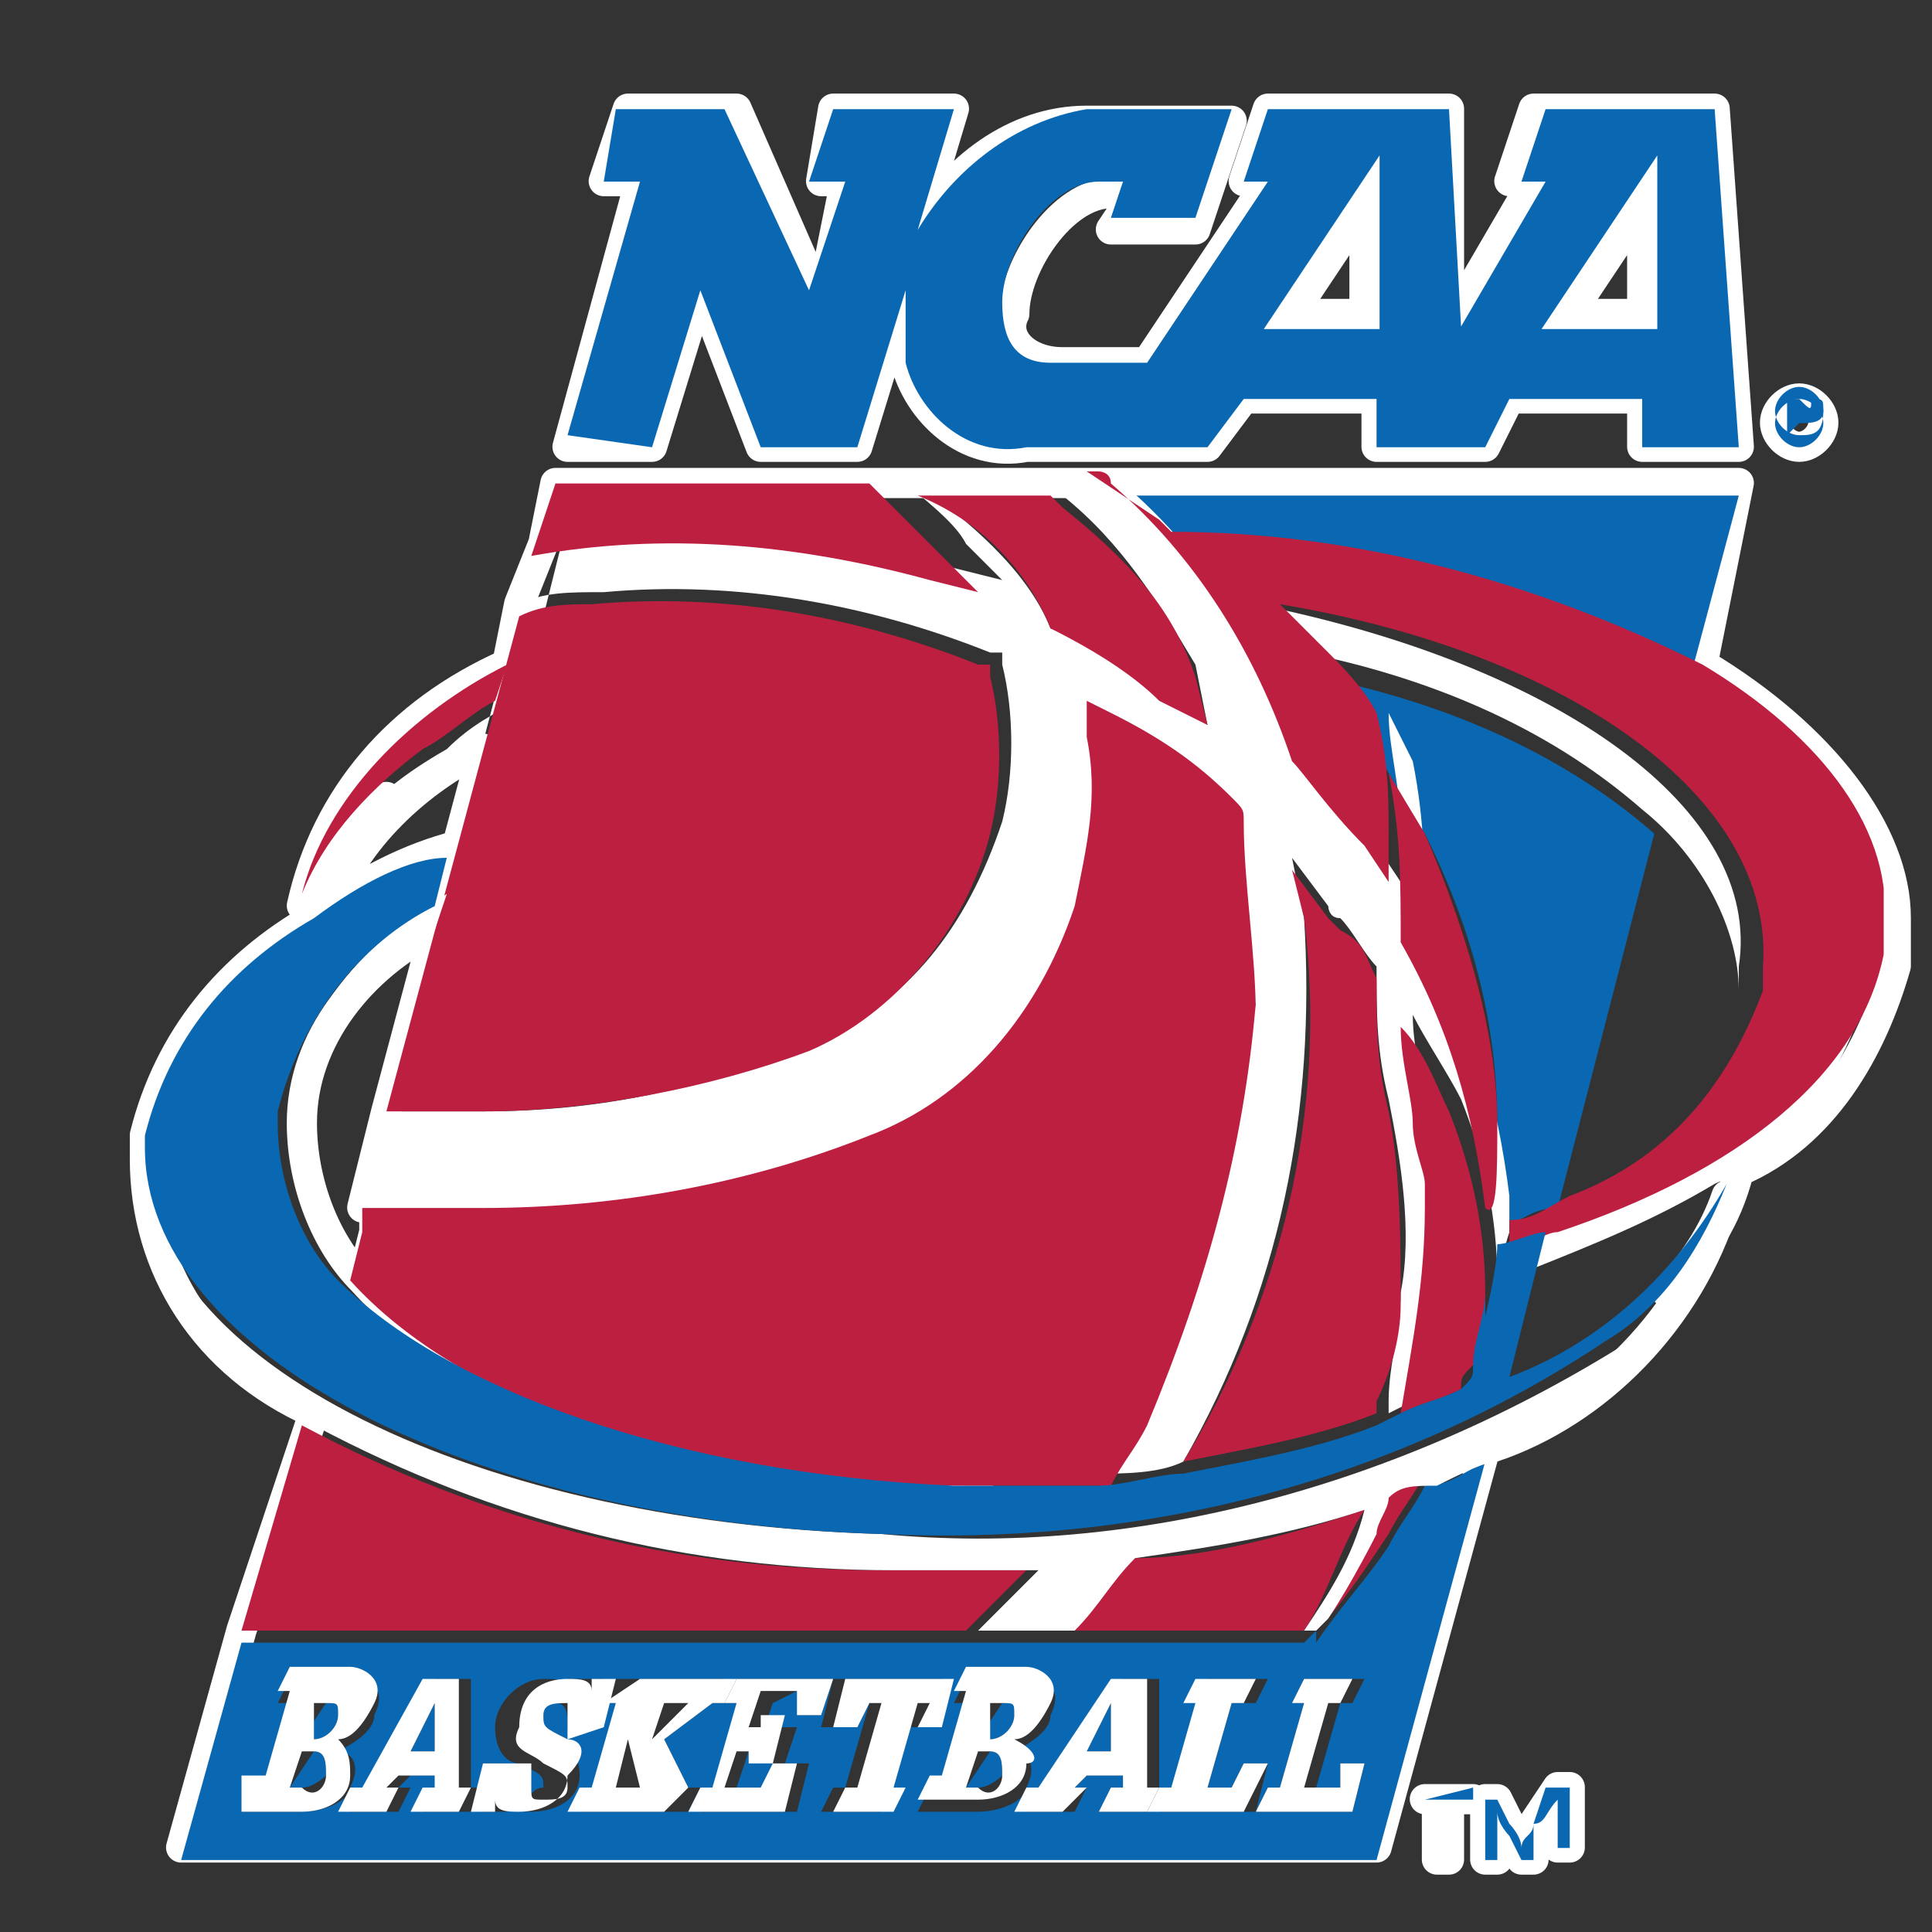 <?xml version="1.0" encoding="utf-8"?>
<!-- Generator: Adobe Illustrator 27.9.0, SVG Export Plug-In . SVG Version: 6.00 Build 0)  -->
<svg version="1.1" id="Layer_1" xmlns="http://www.w3.org/2000/svg" xmlns:xlink="http://www.w3.org/1999/xlink" x="0px" y="0px"
	 viewBox="0 0 16 16" style="enable-background:new 0 0 16 16;" xml:space="preserve">
<rect x="0" y="0" width="16" height="16" fill="#333333" stroke="none"/>
<style type="text/css">
	.st0{fill:none;stroke:#FFFFFF;stroke-width:0.25;stroke-linejoin:round;stroke-miterlimit:10;}
	.st1{clip-path:url(#SVGID_00000052091267075369412800000015484074882828782228_);}
	.st2{fill:#0A68B3;}
	.st3{fill:#FFFFFF;}
	.st4{fill:#BD1F40;}
	.st5{fill:none;}
	.st6{fill:none;stroke:#FFFFFF;stroke-width:0.25;stroke-miterlimit:10;}
</style>
<g>
	<path class="st0" d="M14.1,5.5C14,5.5,14,5.5,14.1,5.5L14.4,4H8.9l0,0l0,0h0l0,0l0,0l0,0l0,0H8.6L4.6,4h0L4.5,4.5L4.3,5
		c0,0,0,0,0,0L4.2,5.5C3.3,5.9,2.7,6.6,2.5,7.5c0.1-0.3,0.4-0.6,0.7-0.9c-0.3,0.3-0.4,0.6-0.5,1l0,0C2.9,7,3.4,6.5,4,6.2l-0.8,3
		c0,0,0,0,0,0L3,10c0.2,0,0.7,0,0.8,0L4,10c1.1,0,2.2-0.2,3.2-0.6C8,9,8.6,8.3,8.9,7.4C9,7,9.1,6.5,9,6.1L8.9,5.8l0,0L9,6.1
		C9.1,6.5,9,7,8.9,7.4C8.6,8.3,8,9,7.2,9.4C6.2,9.8,5.1,10,4.1,10l-0.2,0c-0.1,0-0.7,0-0.8,0l0,0.2l-0.1,0.4c0.9,1,2.8,1.7,5.1,1.7
		c0,0,0,0,0,0c-2.3-0.1-4.2-0.8-5.1-1.7c-0.3-0.3-0.5-0.8-0.5-1.3c0,0,0,0,0,0C2.5,8.6,3,8,3.6,7.7l0.1-0.3c0,0,0,0,0,0L3.8,7
		C3.4,7.1,3,7.3,2.6,7.6l0,0C1.9,8,1.4,8.6,1.2,9.4c0,0,0,0.1,0,0.1c0,0,0,0,0,0c0,0,0,0.1,0,0.1c0,0.9,0.5,1.7,1.4,2.1c0,0,0,0,0,0
		L2,13.5h0l-0.5,1.8h9.9l0.9-3.3c0,0,0,0,0,0c0.9-0.3,1.7-1.1,2-2.1c-0.1,0.3-0.3,0.6-0.5,0.8c0.3-0.3,0.5-0.6,0.6-1c0,0,0,0,0,0
		c0.7-0.3,1.1-1,1.3-1.7c0,0,0,0,0-0.1c0,0,0,0,0-0.1c0-0.1,0-0.1,0-0.2C15.7,6.9,15.1,6.1,14.1,5.5z"/>
	<path class="st0" d="M5.4,3.7l0.4-1.3l0.5,1.3h0.8l0.4-1.3c0,0.2,0,0.4,0,0.6c0.1,0.4,0.5,0.8,1,0.7H10l0.3-0.4h1.1l0,0.4h0.9
		l0.2-0.4h1.1l0,0.4h0.8l-0.2-2.8h-1.5l-0.2,0.6h0.2l-0.7,1.2L12,0.9h-1.5l-0.2,0.6h0.2l-1,1.5H8.8C8.5,3,8.3,2.8,8.4,2.6
		c0-0.4,0.4-1,0.8-1h0.2L9.2,1.9h0.7l0.3-0.9H9C8.4,1,7.9,1.4,7.6,1.9l0.3-1h-1L6.8,1.5H7L6.8,2.5L6.1,0.9H5.2L5,1.5h0.3L4.7,3.7
		L5.4,3.7z"/>
	<polygon class="st0" points="11.8,14.9 11.9,14.9 11.9,15.4 12,15.4 12,14.9 12.2,14.9 12.2,14.9 11.8,14.9 	"/>
	<path class="st0" d="M12.7,15.1c0,0.1-0.1,0.1-0.1,0.2c0-0.1-0.1-0.2-0.1-0.2l-0.1-0.2h-0.1v0.5h0.1v-0.2c0-0.1,0-0.2,0-0.2
		c0,0.1,0.1,0.2,0.1,0.2l0.1,0.2h0.1L12.7,15.1c0.1,0,0.1-0.1,0.2-0.2c0,0.1,0,0.2,0,0.2v0.2H13v-0.5h-0.1L12.7,15.1z"/>
	<path class="st0" d="M14.9,3.7c0.1,0,0.2-0.1,0.2-0.2c0-0.1-0.1-0.2-0.2-0.2c-0.1,0-0.2,0.1-0.2,0.2C14.7,3.6,14.8,3.7,14.9,3.7z"
		/>
</g>
<g id="Group_6398" transform="translate(9 69.604)">
	<g>
		<g>
			<defs>
				<rect id="SVGID_1_" x="-7.9" y="-68.7" width="14.5" height="14.5"/>
			</defs>
			<clipPath id="SVGID_00000090974385673704698100000009309574839080630403_">
				<use xlink:href="#SVGID_1_"  style="overflow:visible;"/>
			</clipPath>
			<g id="Group_6397" style="clip-path:url(#SVGID_00000090974385673704698100000009309574839080630403_);">
				<path id="Path_7287" class="st2" d="M0.5-65.2L0.5-65.2c1.6,0.1,3.1,0.5,4.5,1.2l0.4-1.5h-5.5l0,0L0.5-65.2z"/>
				<path id="Path_7288" class="st2" d="M-6.4-55.1L-6.4-55.1l-0.2,0.3h0.1c0.1,0,0.2-0.1,0.2-0.1C-6.3-55-6.3-55.1-6.4-55.1"/>
				<path id="Path_7289" class="st2" d="M-0.1-65.6C0-65.5,0-65.5-0.1-65.6C0-65.5,0-65.5-0.1-65.6"/>
				<path id="Path_7290" class="st2" d="M-4.4-65.6L-4.4-65.6l-0.3,1.2L-4.4-65.6L-4.4-65.6z"/>
				<path id="Path_7291" class="st2" d="M-6.3-55.5L-6.3-55.5l-0.2,0.3h0.1c0.1,0,0.2-0.1,0.2-0.2C-6.2-55.5-6.2-55.5-6.3-55.5"/>
				<path id="Path_7292" class="st2" d="M2.5-63.2L2.5-63.2C2.5-63.2,2.5-63.2,2.5-63.2l0.3,0.5c0.4,0.8,0.6,1.6,0.6,2.4
					c0,0.4,0,0.8,0,0.8v0c0,0,0,0,0,0.1c0.2-0.1,0.3-0.2,0.5-0.2l0.8-3.1c-0.8-0.7-1.8-1.1-2.8-1.3C2-64,2.2-63.8,2.3-63.6l0,0l0,0
					v0L2.5-63.2z"/>
				<path id="Path_7293" class="st2" d="M-0.8-55.1L-0.8-55.1L-1-54.8h0.1c0.1,0,0.2-0.1,0.2-0.1C-0.7-55-0.7-55.1-0.8-55.1"/>
				<path id="Path_7294" class="st2" d="M2.5-56.8c-0.2,0.3-0.4,0.5-0.6,0.8h0l0-0.1l-0.1,0.1H1.8h-2H-1l-6,0l0,0l-0.5,1.8h9.9
					l0.9-3.3c-0.2,0.1-0.3,0.2-0.5,0.2C2.7-57.1,2.6-57,2.5-56.8 M-6.5-54.6H-7l0.1-0.2h0.1l0.2-0.7h-0.1l0.1-0.2h0.5
					c0.2,0,0.3,0.1,0.2,0.3c0,0.1-0.1,0.2-0.3,0.3l0,0c0.1,0,0.2,0.1,0.1,0.3C-6.1-54.7-6.3-54.6-6.5-54.6 M-5.1-54.6h-0.4l0.1-0.2
					h0.1v-0.1h-0.3l-0.1,0.1h0.1l-0.1,0.2h-0.4l0.1-0.2H-6l0.6-0.9h0.3l0,0.9h0.1L-5.1-54.6z M-4.6-54.6c-0.1,0-0.2,0-0.2-0.1h0
					l0,0.1h-0.2L-5-55h0.2c0,0.1,0,0.1,0,0.2c0,0,0.1,0.1,0.1,0.1c0.1,0,0.1-0.1,0.2-0.1c0-0.1,0-0.1-0.2-0.2
					c-0.1,0-0.2-0.1-0.2-0.3c0-0.2,0.2-0.4,0.4-0.4c0.1,0,0.2,0,0.2,0.1l0,0l0-0.1H-4l-0.1,0.4h-0.2c0-0.1,0-0.2-0.1-0.2
					c-0.1,0-0.1,0-0.2,0.1c0,0.1,0,0.1,0.2,0.2c0.1,0.1,0.2,0.1,0.2,0.3C-4.2-54.7-4.4-54.6-4.6-54.6 M-3.7-54.6l0.1-0.2h0.1
					l-0.1-0.4l0,0l-0.1,0.4h0.1L-3.7-54.6h-0.5l0.1-0.2h0.1l0.2-0.7H-4l0.1-0.2h0.4l-0.1,0.2h-0.1l-0.1,0.3l0.3-0.3h-0.1l0.1-0.2H-3
					L-3-55.5h-0.1l-0.4,0.3l0.2,0.4h0.1l-0.1,0.2L-3.7-54.6z M-2.6-55.5l-0.1,0.3h0.1l0-0.1h0.2L-2.5-55h-0.2l0-0.1h-0.1l-0.1,0.3
					h0.3l0.1-0.2h0.2l-0.1,0.4h-0.8l0.1-0.2h0.1l0.2-0.7H-3l0.1-0.2h0.8l-0.1,0.3h-0.2l0-0.2L-2.6-55.5z M-1.5-55.5l-0.2,0.7h0.1
					l-0.1,0.2h-0.5l0.1-0.2h0.1l0.2-0.7h-0.1l-0.1,0.2h-0.2l0.1-0.4h0.9l-0.1,0.4h-0.2l0.1-0.2H-1.5z M-0.9-54.6h-0.5l0.1-0.2h0.1
					l0.2-0.7h-0.1l0.1-0.2h0.5c0.2,0,0.3,0.1,0.2,0.3c0,0.1-0.1,0.2-0.3,0.3l0,0c0.1,0,0.2,0.1,0.1,0.3C-0.5-54.7-0.7-54.6-0.9-54.6
					 M0.5-54.6H0.1l0.1-0.2h0.1v-0.1h-0.3l-0.1,0.1h0.1l-0.1,0.2h-0.4l0.1-0.2h0.1l0.6-0.9h0.3l0,0.9h0.1L0.5-54.6z M0.6-54.6
					l0.1-0.2h0.1L1-55.5H0.9l0.1-0.2h0.5l-0.1,0.2H1.2L1-54.8h0.2L1.3-55h0.2l-0.1,0.4H0.6z M2.2-54.6H1.4l0.1-0.2h0.1l0.2-0.7H1.7
					l0.1-0.2h0.5l-0.1,0.2H2.1l-0.2,0.7h0.2L2.1-55h0.2L2.2-54.6z"/>
				<path id="Path_7295" class="st2" d="M-3.4-55.5"/>
				<path id="Path_7296" class="st2" d="M0-55.1h0.2l0-0.4l0,0L0-55.1z"/>
				<path id="Path_7297" class="st2" d="M-0.7-55.5L-0.7-55.5l-0.2,0.3h0.1c0.1,0,0.2-0.1,0.2-0.2C-0.5-55.5-0.6-55.5-0.7-55.5"/>
				<path id="Path_7298" class="st2" d="M-5.6-55.1h0.2l0-0.4l0,0L-5.6-55.1z"/>
				<path id="Path_7299" class="st3" d="M-5-63.4l-1,3.8c0.2,0,0.7,0,0.8,0l0.2,0c1.1,0,2.2-0.2,3.2-0.6c0.8-0.4,1.4-1.1,1.7-1.9
					C0-62.6,0.1-63.1,0-63.5l-0.1-0.3l0.2,0.1c0.3,0.2,0.7,0.4,1,0.7c0,0,0.1,0.1,0.1,0.2v0l0,0v0c0.1,0.5,0.1,1.1,0.1,1.6l0-0.1
					c0,1.2-0.4,2.4-0.9,3.4c-0.1,0.2-0.2,0.4-0.3,0.5c0.2,0,0.5,0,0.7-0.1c0.8-1.4,1.1-2.9,1-4.5l-0.1-0.5L2-62.1c0,0,0,0.1,0.1,0.1
					c0.1,0.1,0.2,0.3,0.3,0.4v0v0c0,0.4,0,0.7,0.1,1.1c0.1,0.5,0.2,1.1,0.1,1.6c0,0.3-0.1,0.6-0.1,0.9c0,0,0,0.1,0,0.1l0.2-0.1
					c0.1-0.6,0.2-1.1,0.2-1.7c0-0.1,0-0.2,0-0.2c0-0.2,0-0.4-0.1-0.5c0-0.2-0.1-0.5-0.1-0.8c0.1,0.2,0.3,0.5,0.4,0.7
					c0.2,0.5,0.3,1,0.3,1.5c0,0.1,0,0.2,0,0.2s0-0.3,0.1-0.6c0-0.1,0-0.2,0-0.2c0,0,0,0,0-0.1c-0.1-0.8-0.3-1.5-0.7-2.2l0,0v0l0,0
					c0-0.5,0-0.9-0.1-1.4v0l-0.2-0.4v0v0c0,0.3,0.1,0.6,0.1,1v0.4l-0.2-0.3c-0.2-0.3-0.4-0.5-0.6-0.7l0,0l0,0l0,0
					c-0.3-0.9-0.8-1.7-1.5-2.3c0,0-0.1,0-0.1-0.1l-0.1,0l0,0l0,0l0,0h-0.2l-4.1,0h2.6c0.2,0.2,0.5,0.4,0.6,0.6l0.3,0.3l-0.4-0.1
					c-1.1-0.3-2.2-0.3-3.3-0.2l0,0l0.2-0.6l-0.3,1.2l-0.1,0.3l-0.1,0.4c-0.2,0.1-0.4,0.2-0.6,0.4C-6-63-6.3-62.6-6.4-62l0,0
					C-6.1-62.6-5.6-63.1-5-63.4 M-1.4-65.6h1.1c0.1,0,0.1,0.1,0.1,0.1c0.5,0.4,0.8,0.9,1.1,1.4L1-63.6l-0.4-0.3
					c-0.3-0.2-0.6-0.4-0.9-0.5l0,0l0,0C-0.5-64.9-1-65.3-1.4-65.6 M-4-64.7c1.1-0.1,2.2,0.1,3.2,0.5l0.1,0l0,0.1
					c0.1,0.4,0.1,0.9,0,1.3C-1-61.9-1.5-61.3-2.2-61C-3.1-60.6-4-60.4-5-60.4c-0.2,0-0.6,0-0.8,0l1.1-4.2C-4.5-64.7-4.3-64.7-4-64.7
					"/>
				<path id="Path_7300" class="st3" d="M5.4-61.4c0-0.1,0-0.1,0-0.2c0.2-1.3-1.5-2.5-4-3c0.1,0.1,0.3,0.3,0.4,0.4
					c1,0.2,2,0.6,2.8,1.3C5.1-62.5,5.4-61.9,5.4-61.4"/>
				<path id="Path_7301" class="st3" d="M3.8-59.4l-0.1,0.3c0.5-0.2,1-0.4,1.5-0.7c0,0,0-0.1,0-0.1c0,0,0,0.1,0,0.1
					c0.7-0.3,1.1-1,1.3-1.7c0,0,0-0.1,0-0.1C6.3-60.7,5.3-59.9,3.8-59.4"/>
				<path id="Path_7302" class="st4" d="M5.1-64.1c-1.4-0.7-2.9-1.1-4.4-1.1l-0.1-0.1l-0.6-0.4l0,0l0.1,0c0,0,0.1,0,0.1,0.1
					c0.7,0.6,1.2,1.4,1.5,2.3l0,0l0,0l0,0c0.1,0.1,0.3,0.4,0.6,0.7l0.2,0.3v-0.4c0-0.3,0-0.6-0.1-1v0l0,0l0,0
					c-0.1-0.2-0.3-0.4-0.4-0.5c-0.1-0.1-0.3-0.3-0.4-0.4c2.4,0.4,4.1,1.6,4,3c0,0.1,0,0.1,0,0.2c-0.3,0.8-0.8,1.4-1.6,1.7
					c-0.2,0.1-0.3,0.2-0.5,0.2c0,0.1,0,0.1,0,0.2c0.2,0,0.3-0.1,0.4-0.1l0,0c1.5-0.5,2.5-1.3,2.7-2.3c0-0.1,0-0.1,0-0.2
					C6.7-62.7,6.1-63.5,5.1-64.1"/>
				<path id="Path_7303" class="st4" d="M-4.8-64.1c-0.8,0.4-1.5,1.1-1.7,1.9c0.2-0.5,0.6-0.9,1-1.2c0.2-0.1,0.4-0.3,0.6-0.4
					L-4.8-64.1z"/>
				<path id="Path_7304" class="st3" d="M-6.1-59.1L-6.1-59.1l0.1-0.4L-6.1-59.1z"/>
				<path id="Path_7305" class="st3" d="M1.2-62.8L1.2-62.8L1.2-62.8L1.2-62.8"/>
				<path id="Path_7306" class="st3" d="M-0.2-65.5L-0.2-65.5L-0.2-65.5L-0.2-65.5z"/>
				<path id="Path_7307" class="st3" d="M2.8-59.6L2.8-59.6L2.8-59.6z"/>
				<path id="Path_7308" class="st4" d="M-0.2-56.1h2l0,0c0.2-0.3,0.3-0.7,0.5-1c-0.6,0.2-1.3,0.4-1.9,0.4C0.1-56.5,0-56.3-0.2-56.1
					L-0.2-56.1L-0.2-56.1z"/>
				<path id="Path_7309" class="st4" d="M2.6-58.8c0-0.5,0-1.1-0.1-1.6c-0.1-0.4-0.1-0.7-0.1-1.1v0v0c-0.1-0.2-0.1-0.3-0.3-0.4
					c0,0-0.1-0.1-0.1-0.1l-0.3-0.4L1.8-62c0.2,1.6-0.2,3.2-1,4.5c0.5-0.1,1.1-0.2,1.6-0.4c0,0,0-0.1,0-0.1
					C2.5-58.2,2.6-58.5,2.6-58.8"/>
				<path id="Path_7310" class="st4" d="M-1-56.1L-1-56.1c0.2-0.2,0.3-0.3,0.5-0.5c-0.4,0-0.8,0-1.2,0c-1.7,0-3.3-0.4-4.8-1.2
					L-7-56.1l0,0L-1-56.1z"/>
				<path id="Path_7311" class="st4" d="M1.4-61.3l0,0.1c0-0.5-0.1-1.1-0.1-1.6v0l0,0l0,0v0v0v0c0-0.1,0-0.1-0.1-0.2
					c-0.3-0.3-0.6-0.5-1-0.7l-0.2-0.1L0-63.5c0.1,0.5,0,0.9-0.1,1.4c-0.3,0.9-0.9,1.6-1.7,1.9c-1,0.4-2.1,0.6-3.2,0.6l-0.2,0
					c-0.1,0-0.7,0-0.8,0l0,0l0,0.2l-0.1,0.4c0.9,1,2.8,1.7,5.1,1.7c0.4,0,0.8,0,1.2,0c0.1-0.2,0.2-0.3,0.3-0.5
					C1-59,1.3-60.1,1.4-61.3"/>
				<path id="Path_7312" class="st4" d="M3.4-60.3c0-0.8-0.3-1.7-0.6-2.4l-0.3-0.5c0,0,0,0,0,0c0.1,0.5,0.1,0.9,0.1,1.4l0,0v0l0,0
					c0.4,0.7,0.6,1.4,0.7,2.2v0C3.4-59.5,3.4-59.9,3.4-60.3"/>
				<path id="Path_7313" class="st4" d="M-4.4-65.6L-4.6-65c1.1-0.2,2.2-0.1,3.3,0.2l0.4,0.1L-1.2-65c-0.2-0.2-0.4-0.4-0.6-0.6H-4.4
					L-4.4-65.6z"/>
				<path id="Path_7314" class="st4" d="M1.9-56.1c0.2-0.2,0.4-0.5,0.6-0.8c0.1-0.2,0.2-0.3,0.3-0.5c-0.1,0-0.2,0.1-0.4,0.1
					c0,0.1-0.1,0.2-0.1,0.3C2.3-56.9,2.1-56.5,1.9-56.1L1.9-56.1L1.9-56.1L1.9-56.1z"/>
				<path id="Path_7315" class="st4" d="M-0.3-65.6"/>
				<path id="Path_7316" class="st4" d="M3-60.4c-0.1-0.2-0.2-0.5-0.4-0.7c0,0.3,0.1,0.6,0.1,0.8c0,0.2,0.1,0.4,0.1,0.5
					c0,0.1,0,0.2,0,0.2c0,0,0,0,0,0v0l0,0c0,0.6-0.1,1.1-0.2,1.7c0.2-0.1,0.3-0.1,0.5-0.2c0-0.1,0-0.1,0.1-0.2v0
					c0.1-0.2,0.1-0.4,0.1-0.6C3.3-59.4,3.2-59.9,3-60.4"/>
				<path id="Path_7317" class="st4" d="M-4.6-65"/>
				<path id="Path_7318" class="st4" d="M-0.3-64.4L-0.3-64.4L-0.3-64.4c0.4,0.2,0.7,0.4,0.9,0.6L1-63.6L0.9-64
					c-0.2-0.6-0.6-1-1.1-1.4l0,0l0,0l0,0c0,0-0.1-0.1-0.1-0.1h-1.1C-0.9-65.3-0.5-64.9-0.3-64.4"/>
				<path id="Path_7319" class="st4" d="M-5.8-60.4c0.2,0,0.6,0,0.8,0c0.9,0,1.9-0.2,2.7-0.5c0.7-0.3,1.3-1,1.5-1.8
					c0.1-0.4,0.1-0.9,0-1.3l0-0.1l-0.1,0c-1-0.4-2.1-0.6-3.2-0.5c-0.2,0-0.4,0-0.6,0.1L-5.8-60.4z"/>
				<path id="Path_7320" class="st3" d="M-5.4-61.9l0.1-0.3c-0.7,0.4-1.2,1-1.3,1.7c0,0,0,0.1,0,0.1C-6.5-61-6-61.6-5.4-61.9"/>
				<path id="Path_7321" class="st3" d="M-1.7-56.9c-3.5-0.1-6.2-1.5-6.1-3.2c0,0.1,0,0.1,0,0.2c0,0.9,0.5,1.7,1.4,2.1l-0.5,1.7l0,0
					l0.5-1.7c1.5,0.8,3.1,1.2,4.8,1.2c0.4,0,0.8,0,1.2,0c-0.2,0.2-0.3,0.3-0.5,0.5h0.8c0.2-0.2,0.3-0.4,0.5-0.6
					c0.7-0.1,1.3-0.2,1.9-0.4c-0.1,0.4-0.3,0.7-0.5,1h0.1l0.1-0.1c0.2-0.3,0.4-0.7,0.4-0.7c0-0.1,0.1-0.2,0.1-0.3
					c0.1-0.1,0.2-0.1,0.4-0.1c0.2-0.1,0.4-0.2,0.5-0.2c0.9-0.3,1.7-1.1,2-2.1c-0.2,0.5-0.5,0.9-0.9,1.1C2.6-57.3,0.4-56.7-1.7-56.9"
					/>
				<path id="Path_7322" class="st2" d="M5.3-59.8c-0.4,0.7-1,1.3-1.8,1.6l0.3-1.2c-0.1,0-0.3,0.1-0.4,0.1c0,0.2-0.1,0.6-0.1,0.6
					s0-0.1,0-0.2c0,0.2-0.1,0.4-0.1,0.6v0c0,0.1,0,0.1-0.1,0.2C2.9-58,2.8-58,2.6-57.9l-0.2,0.1c-0.5,0.2-1.1,0.3-1.6,0.4
					c-0.2,0-0.5,0.1-0.7,0.1c-0.4,0-0.8,0-1.2,0c-2.3-0.1-4.2-0.8-5.1-1.7l0,0c-0.3-0.3-0.5-0.8-0.5-1.3c0,0,0-0.1,0-0.1
					c0.2-0.8,0.7-1.4,1.3-1.7l0,0l0.1-0.4C-5.6-62.5-6-62.3-6.4-62l0,0c-0.7,0.4-1.2,1-1.4,1.8c0,0,0,0.1,0,0.1
					c0,1.7,2.7,3.1,6.1,3.2c2.1,0.1,4.2-0.4,6-1.6C4.8-58.8,5.1-59.3,5.3-59.8C5.3-59.9,5.3-59.9,5.3-59.8
					C5.3-59.9,5.3-59.9,5.3-59.8"/>
				<path id="Path_7323" class="st3" d="M0.5-55.7H0.2l-0.6,0.9h-0.1l-0.1,0.2h0.4L0-54.8h-0.1l0.1-0.1h0.3v0.1H0.2l-0.1,0.2h0.4
					l0.1-0.2H0.5L0.5-55.7z M0.2-55.1H0l0.2-0.4l0,0L0.2-55.1z"/>
				<path id="Path_7324" class="st3" d="M-4.3-55.2c-0.2-0.1-0.2-0.1-0.2-0.2c0-0.1,0.1-0.1,0.2-0.1C-4.3-55.5-4.3-55.4-4.3-55.2
					l0.3-0.1l0.1-0.4h-0.2l0,0.1l0,0c0-0.1-0.1-0.1-0.2-0.1c-0.2,0-0.4,0.1-0.4,0.4c-0.1,0.2,0.1,0.2,0.2,0.3
					c0.2,0.1,0.2,0.1,0.2,0.2c0,0.1-0.1,0.1-0.2,0.1c-0.1,0-0.1,0-0.1-0.1c0-0.1,0-0.1,0-0.2H-5l-0.1,0.4h0.2l0-0.1l0,0
					c0,0.1,0.1,0.1,0.2,0.1c0.2,0,0.4-0.1,0.4-0.3C-4.1-55.1-4.2-55.2-4.3-55.2"/>
				<path id="Path_7325" class="st3" d="M2.1-54.8H1.8l0.2-0.7h0.1l0.1-0.2H1.8l-0.1,0.2h0.1l-0.2,0.7H1.5l-0.1,0.2h0.8L2.3-55H2.1
					L2.1-54.8z"/>
				<path id="Path_7326" class="st3" d="M1.3-55L1.3-55l-0.1,0.2H1l0.2-0.7h0.1l0.1-0.2H0.9l-0.1,0.2h0.1l-0.2,0.7H0.6l-0.1,0.2h0.8
					L1.5-55H1.3z"/>
				<path id="Path_7327" class="st3" d="M-1.2-55.3l0.1-0.4H-2l-0.1,0.4h0.2l0.1-0.2h0.1l-0.2,0.7h-0.1l-0.1,0.2h0.5l0.1-0.2h-0.1
					l0.2-0.7h0.1l-0.1,0.2H-1.2z"/>
				<path id="Path_7328" class="st3" d="M-0.6-55.2L-0.6-55.2c0.1,0,0.2-0.1,0.3-0.3c0.1-0.2-0.1-0.3-0.2-0.3h-0.5l-0.1,0.2H-1
					l-0.2,0.7h-0.1l-0.1,0.2h0.5c0.2,0,0.4-0.1,0.4-0.3C-0.4-55-0.4-55.1-0.6-55.2 M-0.7-54.9c0,0.1-0.1,0.2-0.2,0.1H-1l0.1-0.3h0.1
					C-0.7-55.1-0.7-55-0.7-54.9 M-0.8-55.2L-0.8-55.2v-0.3h0.1c0.1,0,0.1,0,0.1,0.1C-0.6-55.3-0.7-55.2-0.8-55.2"/>
				<path id="Path_7329" class="st3" d="M-5.2-55.7h-0.3L-6-54.8h-0.1l-0.1,0.2h0.4l0.1-0.2h-0.1l0.1-0.1h0.3v0.1h-0.1l-0.1,0.2h0.4
					l0.1-0.2h-0.1L-5.2-55.7z M-5.4-55.1h-0.2l0.2-0.4l0,0L-5.4-55.1z"/>
				<path id="Path_7330" class="st3" d="M-2.2-55.4l0.1-0.3h-0.8L-3-55.5h0.1l-0.2,0.7h-0.1l-0.1,0.2h0.8l0.1-0.4h-0.2l-0.1,0.2
					h-0.3l0.1-0.3h0.1l0,0.1h0.2l0.1-0.4h-0.2l0,0.1h-0.1l0.1-0.3h0.3l0,0.2L-2.2-55.4z"/>
				<path id="Path_7331" class="st3" d="M-6.2-55.2L-6.2-55.2c0.1,0,0.2-0.1,0.3-0.3c0.1-0.2-0.1-0.3-0.2-0.3h-0.5l-0.1,0.2h0.1
					l-0.2,0.7H-7L-7-54.6h0.5c0.2,0,0.4-0.1,0.4-0.3C-6.1-55-6.1-55.1-6.2-55.2 M-6.3-54.9c0,0.1-0.1,0.2-0.2,0.1h-0.1l0.1-0.3h0.1
					C-6.3-55.1-6.3-55-6.3-54.9 M-6.4-55.2L-6.4-55.2l0-0.3h0.1c0.1,0,0.1,0,0.1,0.1C-6.2-55.3-6.3-55.2-6.4-55.2"/>
				<path id="Path_7332" class="st3" d="M-3.3-54.8l-0.2-0.4l0.4-0.3H-3l0.1-0.2h-0.4l-0.1,0.2h0.1l-0.3,0.3l0.1-0.3h0.1l0.1-0.2
					h-0.4L-4-55.5h0.1l-0.2,0.7h-0.1l-0.1,0.2h0.4l0.1-0.2h-0.1l0.1-0.4l0,0l0.1,0.4h-0.1l-0.1,0.2h0.4L-3.3-54.8L-3.3-54.8z"/>
				<line id="Line_824" class="st5" x1="5.5" y1="-65.9" x2="5.5" y2="-65.9"/>
				<path id="Path_7333" class="st2" d="M-3.6-65.9l0.4-1.3l0.5,1.3h0.8l0.4-1.3c0,0.2,0,0.4,0,0.6c0.1,0.4,0.5,0.8,1,0.7H1l0.3-0.4
					h1.1l0,0.4h0.9l0.2-0.4h1.1l0,0.4h0.8l-0.2-2.8H3.8l-0.2,0.6h0.2l-0.7,1.2L3-68.7H1.5l-0.2,0.6h0.2l-1,1.5h-0.8
					c-0.3,0-0.4-0.2-0.4-0.5c0-0.4,0.4-1,0.8-1h0.2l-0.1,0.3h0.7l0.3-0.9H0c-0.6,0.1-1.1,0.5-1.4,1l0.3-1h-1l-0.2,0.6H-2l-0.3,0.9
					l-0.7-1.5h-0.9L-4-68.1h0.3l-0.6,2.1L-3.6-65.9z M4-67l0.6-0.9l0,0.9H4z M2.3-67.9l0,0.9H1.7L2.3-67.9z"/>
				<path id="Path_7334" class="st2" d="M2.8-54.7h0.2v0.5H3v-0.5h0.2v-0.1L2.8-54.7L2.8-54.7z"/>
				<path id="Path_7335" class="st2" d="M5.9-66.1L5.9-66.1L6-66h0L5.9-66.1c0.1,0,0.2,0,0.2-0.1l0,0l0,0c0-0.1,0-0.1-0.1-0.1H5.8
					v0.3h0L5.9-66.1L5.9-66.1z M5.9-66.3L5.9-66.3c0.1,0,0.1,0,0.1,0C6-66.2,6-66.2,5.9-66.3L5.9-66.3L5.9-66.3z"/>
				<path id="Path_7336" class="st2" d="M3.7-54.5c0,0.1-0.1,0.1-0.1,0.2l0,0c0-0.1-0.1-0.2-0.1-0.2l-0.1-0.2H3.3v0.5h0.1v-0.2
					c0-0.1,0-0.2,0-0.2l0,0c0,0.1,0.1,0.2,0.1,0.2l0.1,0.2h0.1L3.7-54.5c0.1,0,0.1-0.1,0.2-0.2l0,0c0,0.1,0,0.2,0,0.2v0.2H4v-0.5
					H3.8L3.7-54.5z"/>
				<path id="Path_7337" class="st2" d="M5.9-65.9L5.9-65.9c0.1,0,0.2-0.1,0.2-0.2c0-0.1-0.1-0.2-0.2-0.2s-0.2,0.1-0.2,0.2
					S5.8-65.9,5.9-65.9 M5.7-66.2c0-0.1,0.1-0.2,0.2-0.2c0.1,0,0.2,0.1,0.2,0.2C6.1-66,6-66,5.9-66C5.8-66,5.7-66.1,5.7-66.2
					L5.7-66.2"/>
			</g>
		</g>
	</g>
</g>
<polygon class="st6" points="13,2.6 13.6,1.7 13.6,2.6 "/>
<polygon class="st6" points="11.3,1.7 11.3,2.6 10.7,2.6 "/>
</svg>
